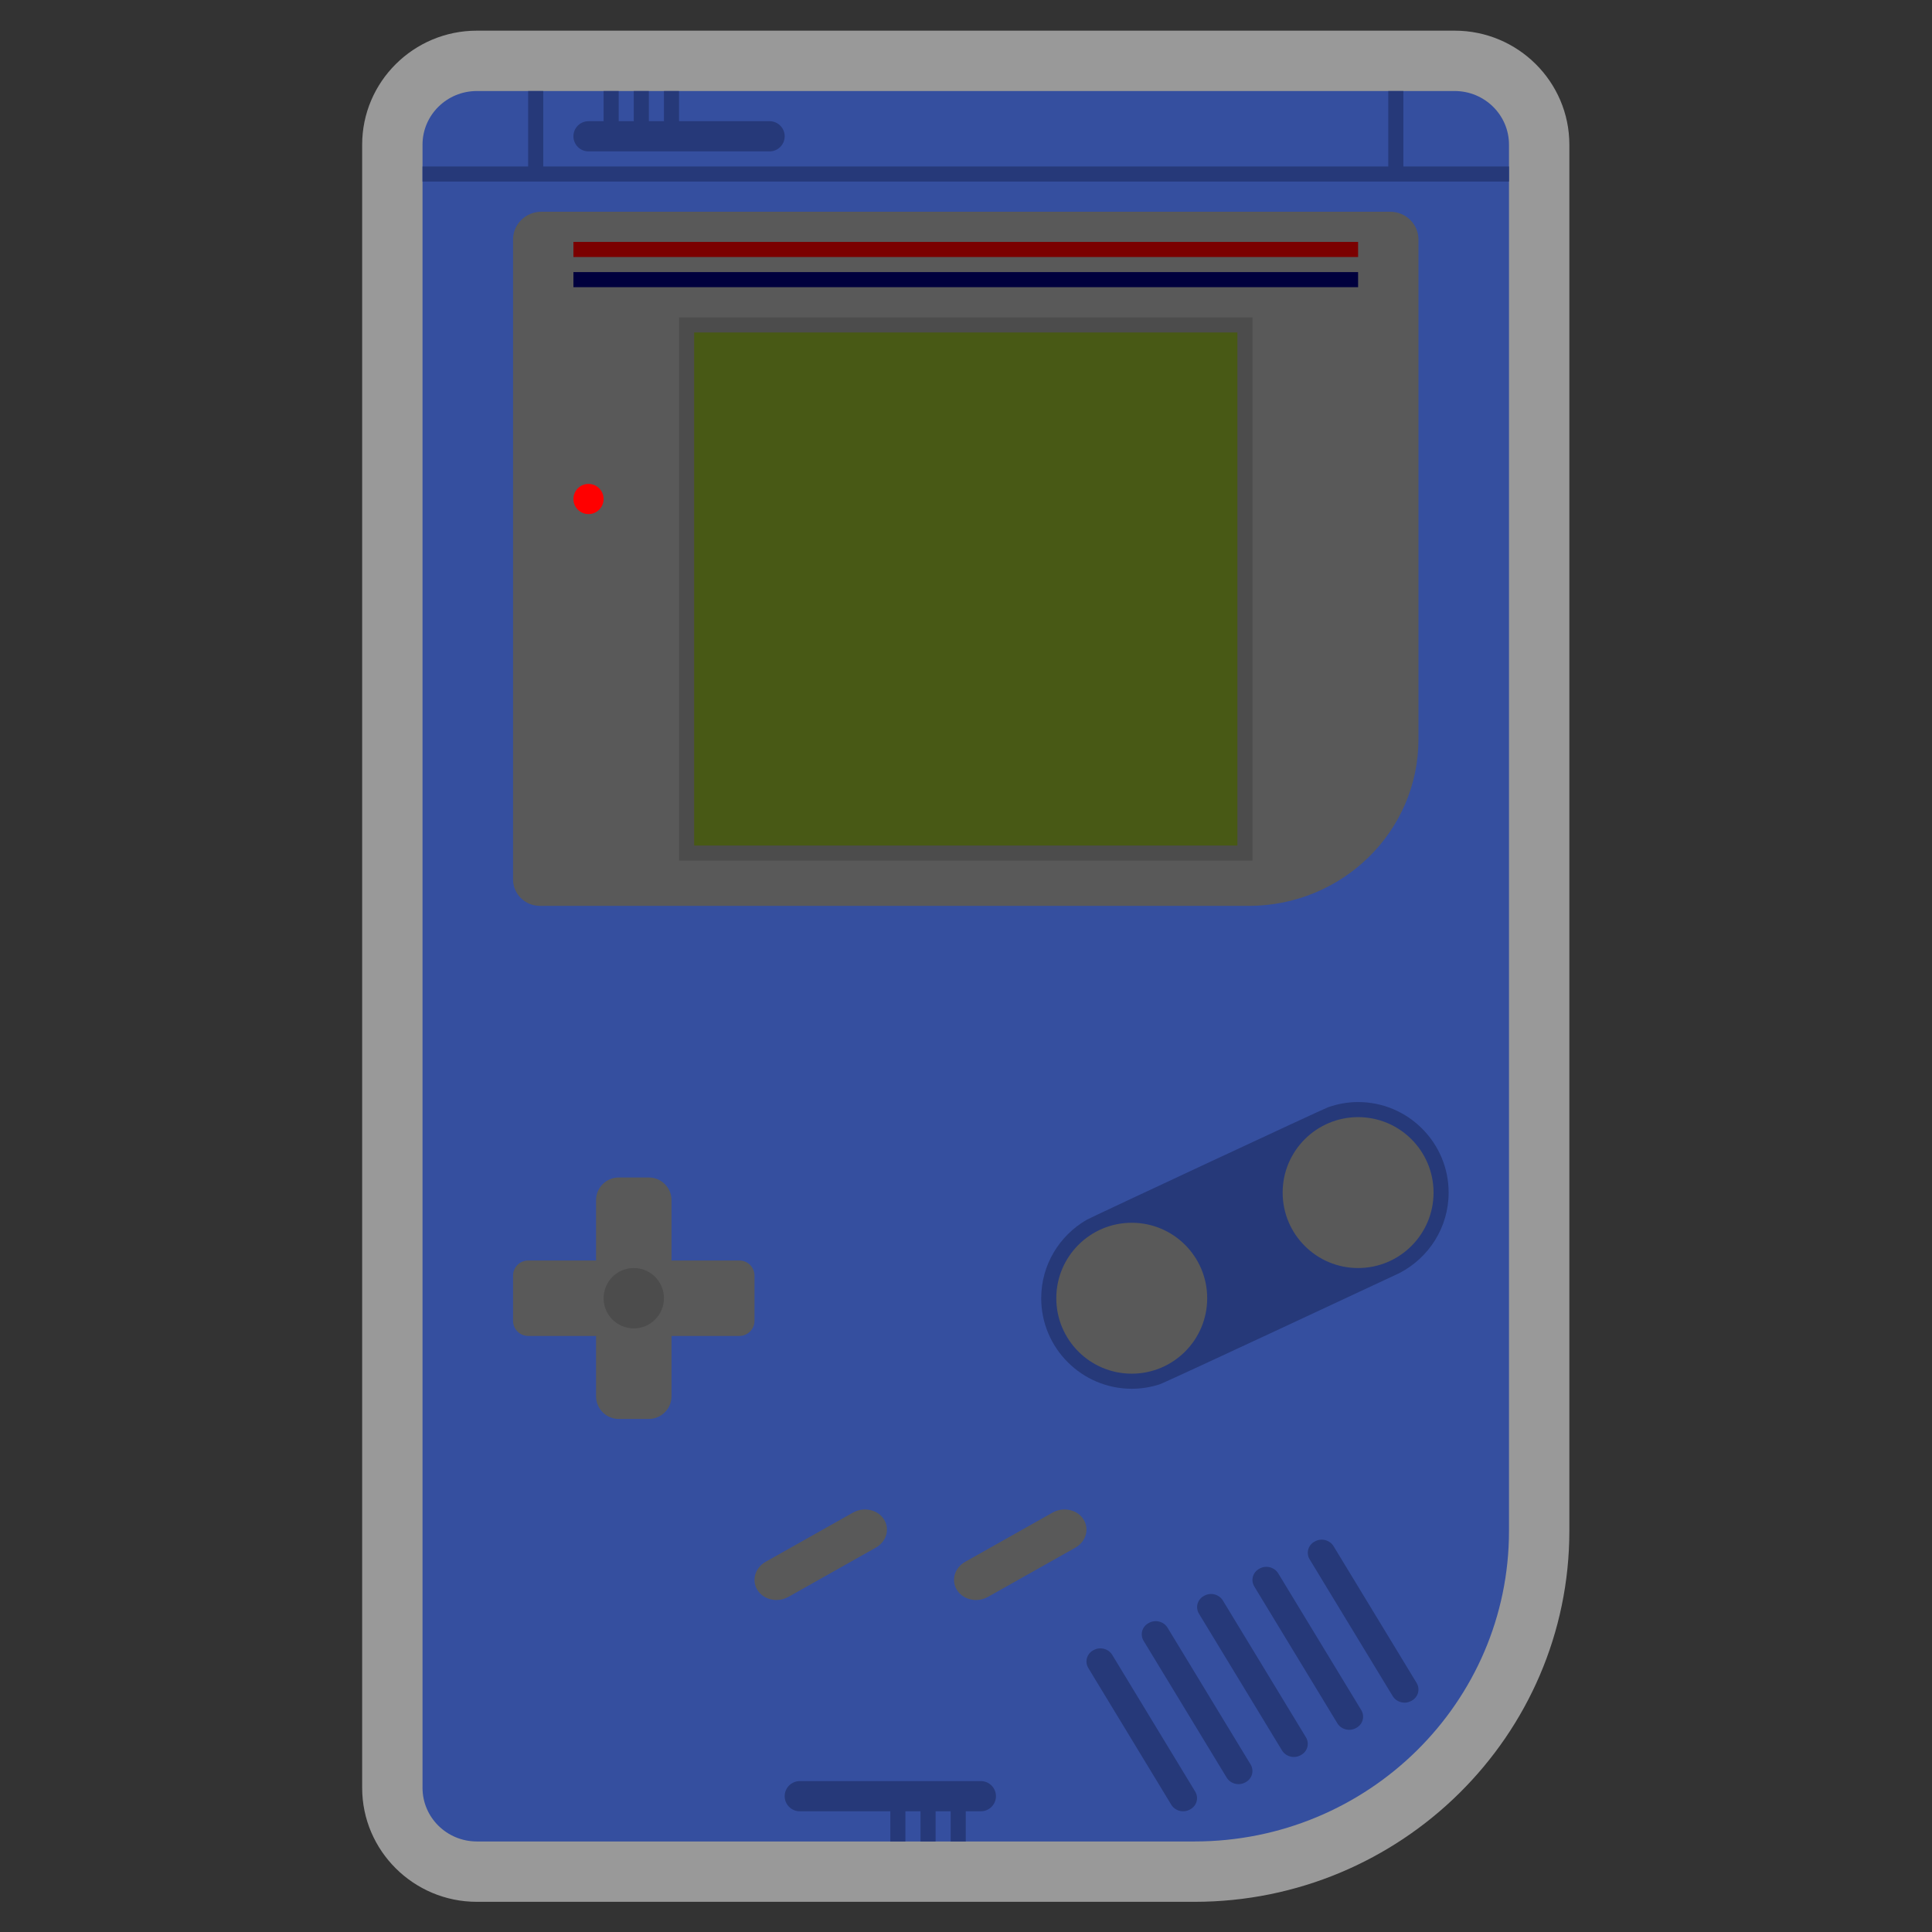<?xml version="1.0" encoding="UTF-8" standalone="no"?>
<svg
   xmlns:dc="http://purl.org/dc/elements/1.1/"
   xmlns:cc="http://creativecommons.org/ns#"
   xmlns:rdf="http://www.w3.org/1999/02/22-rdf-syntax-ns#"
   xmlns:svg="http://www.w3.org/2000/svg"
   xmlns="http://www.w3.org/2000/svg"
   viewBox="0 0 341.333 341.333"
   height="256"
   width="256"
   xml:space="preserve"
   id="svg2"
   version="1.1"><rect x="0" y="0" width="341.333" height="341.333" fill="#333333" stroke="none"/><defs
     id="defs6"><clipPath
       id="clipPath18"
       clipPathUnits="userSpaceOnUse"><path
         id="path16"
         d="M 0,256 H 256 V 0 H 0 Z" /></clipPath><clipPath
       id="clipPath26"
       clipPathUnits="userSpaceOnUse"><path
         id="path24"
         d="M 48,252 H 208 V 4 H 48 Z" /></clipPath></defs><g
     transform="matrix(1.333,0,0,-1.333,0,341.333)"
     id="g10"><g
       id="g12"><g
         clip-path="url(#clipPath18)"
         id="g14"><g
           id="g20"><g
             id="g22" /><g
             id="g34"><g
               style="opacity:0.5"
               id="g32"
               clip-path="url(#clipPath26)"><g
                 id="g30"
                 transform="translate(192.797,252)"><path
                   id="path28"
                   style="fill:#ffffff;fill-opacity:1;fill-rule:nonzero;stroke:none"
                   d="m 0,0 h -34.481 -60.632 -34.481 c -8.383,0 -15.203,-6.779 -15.203,-15.113 v -34.048 -22.081 -105.516 -22.081 -34.048 c 0,-8.334 6.82,-15.113 15.203,-15.113 H -95.113 -72 -34.481 c 27.396,0 49.684,22.054 49.684,49.161 v 22.081 127.597 34.048 C 15.203,-6.779 8.383,0 0,0" /></g></g></g></g><g
           transform="translate(192.797,244)"
           id="g36"><path
             id="path38"
             style="fill:#354f9f;fill-opacity:1;fill-rule:nonzero;stroke:none"
             d="m 0,0 h -34.481 -60.632 -34.481 c -3.978,0 -7.203,-3.184 -7.203,-7.112 v -34.049 -22.081 -105.516 -22.081 -34.048 c 0,-3.928 3.225,-7.113 7.203,-7.113 H -95.113 -72 -34.481 c 23.021,0 41.684,18.429 41.684,41.161 v 22.081 127.597 34.049 C 7.203,-3.184 3.979,0 0,0" /></g><g
           transform="translate(184.25,228)"
           id="g40"><path
             id="path42"
             style="fill:#595959;fill-opacity:1;fill-rule:nonzero;stroke:none"
             d="m 0,0 h -112.5 c -2.071,0 -3.75,-1.647 -3.75,-3.68 v -84.818 c 0,-1.934 1.598,-3.502 3.569,-3.502 h 52.863 41.068 c 12.427,0 22.5,9.886 22.5,22.08 V -3.68 C 3.75,-1.647 2.071,0 0,0" /></g><g
           transform="translate(166,214)"
           id="g44"><path
             id="path46"
             style="fill:#4c4c4c;fill-opacity:1;fill-rule:nonzero;stroke:none"
             d="m 0,0 h -2 -72 -2 v -2 -68 -2 h 2 72 2 v 2 68 z" /></g><path
           id="path48"
           style="fill:#485915;fill-opacity:1;fill-rule:nonzero;stroke:none"
           d="m 92,212 h 72 V 144 H 92 Z" /><g
           transform="translate(192,98)"
           id="g50"><path
             id="path52"
             style="fill:#263979;fill-opacity:1;fill-rule:nonzero;stroke:none"
             d="m 0,0 c 0,6.617 -5.383,12 -12,12 -1.396,0 -2.729,-0.252 -3.977,-0.691 l -10e-4,0.003 -0.035,-0.017 C -16.727,11.041 -47.383,-3.268 -47.956,-3.597 L -48,-3.617 -47.998,-3.622 C -51.58,-5.701 -54,-9.569 -54,-14 c 0,-6.617 5.383,-12 12,-12 1.284,0 2.52,0.208 3.682,0.583 l 10e-4,-0.003 0.033,0.016 c 0.887,0.29 31.797,14.753 31.797,14.753 l -0.001,0.004 C -2.64,-8.647 0,-4.629 0,0" /></g><g
           transform="translate(160,84)"
           id="g54"><path
             id="path56"
             style="fill:#595959;fill-opacity:1;fill-rule:nonzero;stroke:none"
             d="m 0,0 c 0,-5.522 -4.478,-10 -10,-10 -5.522,0 -10,4.478 -10,10 0,5.522 4.478,10 10,10 C -4.478,10 0,5.522 0,0" /></g><g
           transform="translate(190,98)"
           id="g58"><path
             id="path60"
             style="fill:#595959;fill-opacity:1;fill-rule:nonzero;stroke:none"
             d="m 0,0 c 0,-5.522 -4.478,-10 -10,-10 -5.522,0 -10,4.478 -10,10 0,5.522 4.478,10 10,10 C -4.478,10 0,5.522 0,0" /></g><g
           transform="translate(115.378,55.918)"
           id="g62"><path
             id="path64"
             style="fill:#595959;fill-opacity:1;fill-rule:nonzero;stroke:none"
             d="m 0,0 c -0.774,0.181 -1.62,0.061 -2.326,-0.332 l -11.57,-6.518 c -1.39,-0.785 -1.885,-2.402 -1.128,-3.687 0.389,-0.654 1.037,-1.113 1.826,-1.296 0.242,-0.056 0.488,-0.083 0.731,-0.083 0.553,0 1.098,0.142 1.59,0.417 l 11.568,6.518 c 1.396,0.783 1.892,2.402 1.13,3.683 C 1.437,-0.646 0.789,-0.185 0,0" /></g><g
           transform="translate(143.645,54.62)"
           id="g66"><path
             id="path68"
             style="fill:#595959;fill-opacity:1;fill-rule:nonzero;stroke:none"
             d="M 0,0 C -0.384,0.654 -1.031,1.113 -1.822,1.298 -2.604,1.479 -3.45,1.358 -4.146,0.964 l -11.569,-6.518 c -1.396,-0.783 -1.891,-2.402 -1.129,-3.683 0.379,-0.644 1.044,-1.117 1.825,-1.3 0.243,-0.056 0.489,-0.083 0.734,-0.083 0.551,0 1.098,0.141 1.587,0.417 l 11.571,6.517 C 0.263,-2.9 0.758,-1.283 0,0" /></g><g
           transform="translate(147.417,36.722)"
           id="g70"><path
             id="path72"
             style="fill:#263979;fill-opacity:1;fill-rule:nonzero;stroke:none"
             d="m 0,0 10.989,-18.108 c 0.502,-0.829 0.215,-1.88 -0.641,-2.351 L 10.28,-20.496 C 9.424,-20.967 8.322,-20.677 7.819,-19.85 L -3.17,-1.74 c -0.502,0.827 -0.215,1.88 0.642,2.35 l 0.067,0.037 C -1.604,1.117 -0.503,0.828 0,0" /></g><g
           transform="translate(154.748,40.325)"
           id="g74"><path
             id="path76"
             style="fill:#263979;fill-opacity:1;fill-rule:nonzero;stroke:none"
             d="m 0,0 10.999,-18.113 c 0.503,-0.828 0.216,-1.881 -0.642,-2.352 l -0.067,-0.037 c -0.857,-0.471 -1.96,-0.181 -2.463,0.648 l -11,18.113 C -3.676,-0.913 -3.388,0.14 -2.53,0.61 l 0.067,0.037 C -1.605,1.118 -0.503,0.828 0,0" /></g><g
           transform="translate(162.083,43.926)"
           id="g78"><path
             id="path80"
             style="fill:#263979;fill-opacity:1;fill-rule:nonzero;stroke:none"
             d="m 0,0 10.999,-18.113 c 0.503,-0.828 0.216,-1.881 -0.642,-2.352 l -0.067,-0.037 c -0.857,-0.471 -1.96,-0.181 -2.463,0.648 L -3.172,-1.741 C -3.675,-0.913 -3.388,0.14 -2.53,0.61 l 0.067,0.037 C -1.605,1.118 -0.503,0.828 0,0" /></g><g
           transform="translate(169.418,47.526)"
           id="g82"><path
             id="path84"
             style="fill:#263979;fill-opacity:1;fill-rule:nonzero;stroke:none"
             d="m 0,0 10.999,-18.113 c 0.503,-0.828 0.216,-1.881 -0.642,-2.352 l -0.067,-0.037 c -0.857,-0.471 -1.96,-0.181 -2.463,0.648 L -3.172,-1.741 C -3.676,-0.913 -3.388,0.14 -2.53,0.61 l 0.067,0.037 C -1.605,1.118 -0.503,0.828 0,0" /></g><g
           transform="translate(176.753,51.127)"
           id="g86"><path
             id="path88"
             style="fill:#263979;fill-opacity:1;fill-rule:nonzero;stroke:none"
             d="m 0,0 10.999,-18.113 c 0.503,-0.828 0.216,-1.882 -0.642,-2.352 l -0.067,-0.037 c -0.857,-0.471 -1.96,-0.181 -2.463,0.648 L -3.172,-1.741 C -3.676,-0.913 -3.388,0.14 -2.53,0.61 l 0.067,0.037 C -1.605,1.118 -0.503,0.828 0,0" /></g><g
           transform="translate(80,189.927)"
           id="g90"><path
             id="path92"
             style="fill:#ff0000;fill-opacity:1;fill-rule:nonzero;stroke:none"
             d="m 0,0 c 0,-1.104 -0.896,-2 -2,-2 -1.104,0 -2,0.896 -2,2 0,1.104 0.896,2 2,2 1.104,0 2,-0.896 2,-2" /></g><path
           id="path94"
           style="fill:#7b0000;fill-opacity:1;fill-rule:nonzero;stroke:none"
           d="M 180,222 H 76 v 2 h 104 z" /><path
           id="path96"
           style="fill:#00003d;fill-opacity:1;fill-rule:nonzero;stroke:none"
           d="M 180,218 H 76 v 2 h 104 z" /><g
           transform="translate(98,89)"
           id="g98"><path
             id="path100"
             style="fill:#595959;fill-opacity:1;fill-rule:nonzero;stroke:none"
             d="m 0,0 h -9 v 8 c 0,1.65 -1.35,3 -3,3 h -4 c -1.65,0 -3,-1.35 -3,-3 V 0 h -9 c -1.1,0 -2,-0.9 -2,-2 v -6 c 0,-1.1 0.9,-2 2,-2 h 9 v -8 c 0,-1.65 1.35,-3 3,-3 h 4 c 1.65,0 3,1.35 3,3 v 8 h 9 c 1.1,0 2,0.9 2,2 v 6 C 2,-0.9 1.1,0 0,0" /></g><g
           transform="translate(88,84)"
           id="g102"><path
             id="path104"
             style="fill:#4c4c4c;fill-opacity:1;fill-rule:nonzero;stroke:none"
             d="m 0,0 c 0,-2.209 -1.791,-4 -4,-4 -2.209,0 -4,1.791 -4,4 0,2.209 1.791,4 4,4 2.209,0 4,-1.791 4,-4" /></g><g
           transform="translate(186,234)"
           id="g106"><path
             id="path108"
             style="fill:#263979;fill-opacity:1;fill-rule:nonzero;stroke:none"
             d="M 0,0 V 10 H -2 V 0 h -112 v 10 h -2 V 0 h -14 v -2 h 14 2 112 2 14 v 2 z" /></g><g
           transform="translate(102,240)"
           id="g110"><path
             id="path112"
             style="fill:#263979;fill-opacity:1;fill-rule:nonzero;stroke:none"
             d="m 0,0 h -12 v 4 h -2 V 0 h -2 v 4 h -2 V 0 h -2 v 4 h -2 V 0 h -2 c -1.104,0 -2,-0.896 -2,-2 0,-1.104 0.896,-2 2,-2 H 0 c 1.104,0 2,0.896 2,2 0,1.104 -0.896,2 -2,2" /></g><g
           transform="translate(106,16)"
           id="g114"><path
             id="path116"
             style="fill:#263979;fill-opacity:1;fill-rule:nonzero;stroke:none"
             d="m 0,0 h 12 v -4 h 2 v 4 h 2 v -4 h 2 v 4 h 2 v -4 h 2 v 4 h 2 c 1.104,0 2,0.896 2,2 0,1.104 -0.896,2 -2,2 H 0 C -1.104,4 -2,3.104 -2,2 -2,0.896 -1.104,0 0,0" /></g></g></g></g></svg>